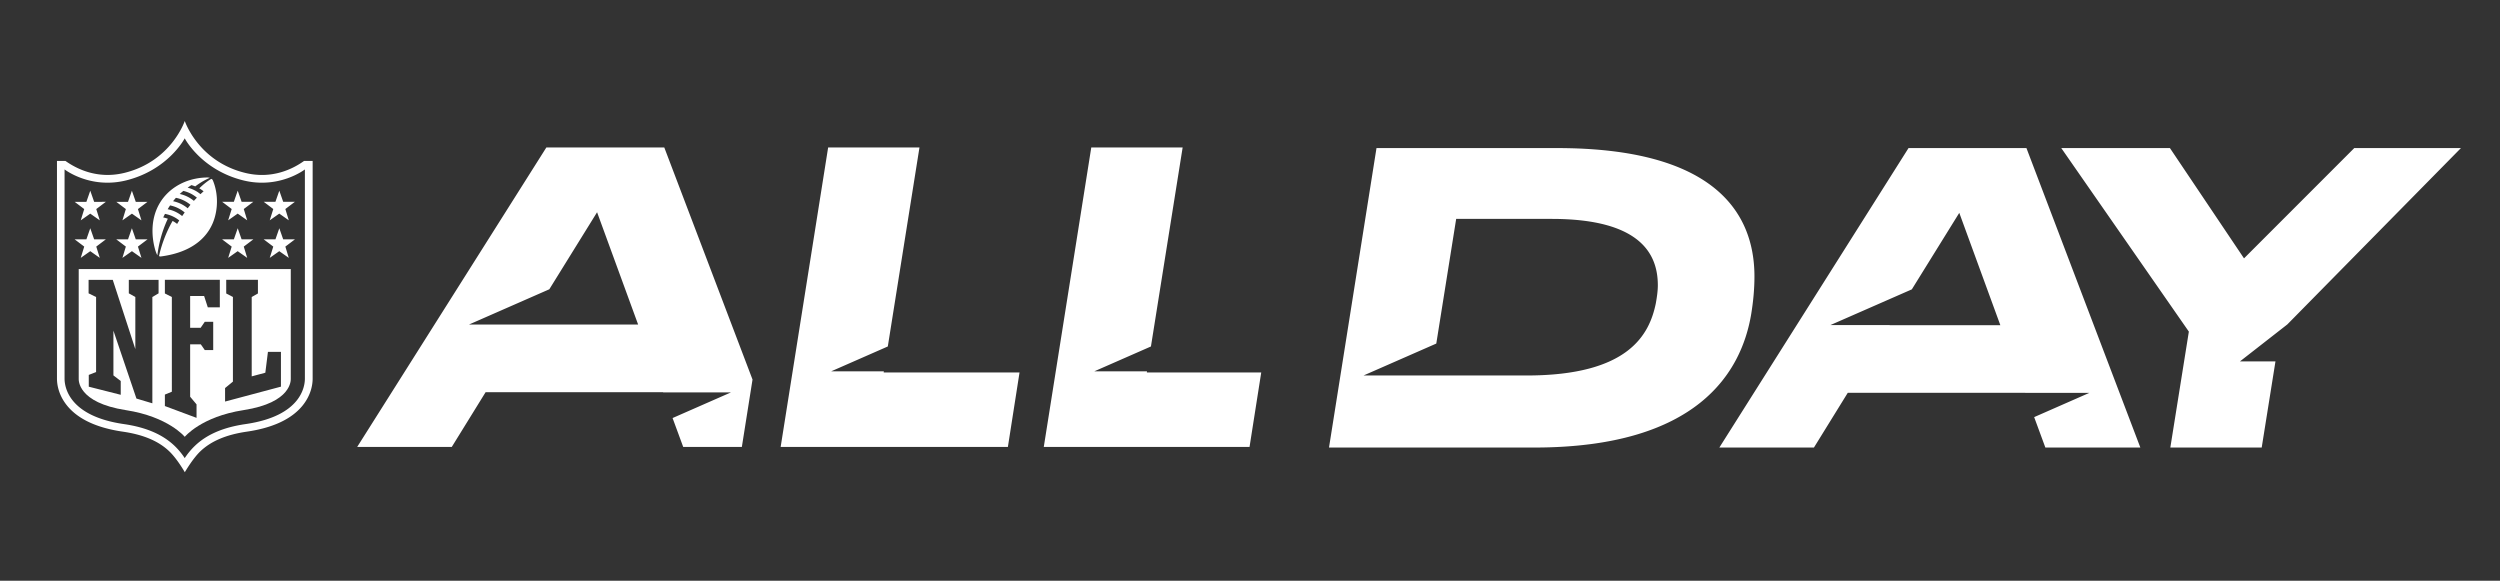 <svg viewBox="0 0 566.93 131.69" xml:space="preserve" xmlns="http://www.w3.org/2000/svg" focusable="false" class="chakra-icon css-wo2jct"><rect x="0" y="0" width="566.93" height="131.69" fill="#333333" stroke="none"/><g id="design"><path d="M353.13 33.58h-40.98l-10.77 67.91h46.55c37.15 0 47.01-17.16 49.2-30.3.46-2.83.73-5.66.73-8.49 0-14.88-9.59-29.12-44.73-29.12zm22.36 35.23c-1.46 7.03-6.11 16.34-29.3 16.34H309.21l16.5-7.24 4.51-28.27h21.63c20.35 0 24.1 8.12 24.1 15.06 0 1.19-.18 2.56-.46 4.11zM459.54 33.58H432.8l-42.9 67.91h21.45l7.67-12.41h40.25v.01h14.54l-12.52 5.5 2.54 6.9h21.54l-25.83-67.91zm-31.03 40.16.02-.03H415.1l18.45-8.09 10.76-17.35 9.31 25.47h-25.11zM507.95 81.96l10.75-8.39 39.37-39.99h-24.19l-25 25.01-16.8-25.01h-24.64l28.93 41.62-4.2 26.29h20.72l3.12-19.53zM200.39 84.47l.04-.26h-11.95l12.85-5.64 7.18-45.13H187.8l-10.77 67.91h51.53l2.64-16.88zM150.64 33.44H123.9L81 101.35h21.45l7.67-12.41h40.25l.01.04h15.39l-13.25 5.82 2.41 6.55h13.3l2.42-15.28-20.01-52.63zM125 73.6h-18.66l18.23-8 10.83-17.47 9.31 25.47H125zM260.07 84.47l.04-.26h-11.96L261 78.57l7.19-45.13h-20.72l-10.77 67.91h46.66l2.65-16.88zM68.96 36.49c-2.49 1.79-7.26 4.23-13.39 2.71C44.94 36.59 41.9 27.43 41.9 27.43s-3.04 9.16-13.67 11.77c-6.14 1.51-10.9-.93-13.39-2.71h-1.92v49.37c0 1.25.31 3.71 2.33 6.17 2.5 3.04 6.74 5.01 12.61 5.86 4.67.68 8.12 2.14 10.56 4.49 1.79 1.72 3.49 4.71 3.49 4.71s1.76-3.04 3.49-4.71c2.44-2.34 5.89-3.81 10.56-4.49 5.86-.85 10.11-2.82 12.61-5.86 2.02-2.46 2.33-4.92 2.33-6.17V36.49h-1.94zm.18 49.37c0 1.61-.68 8.46-13.45 10.31-5.04.73-8.81 2.35-11.52 4.96-.97.94-1.71 1.89-2.28 2.76a15.8 15.8 0 0 0-2.28-2.76c-2.71-2.6-6.47-4.23-11.52-4.96-12.77-1.85-13.45-8.69-13.45-10.31V38.42s5.81 4.52 14 2.48c9.54-2.39 13.25-9.53 13.25-9.53s3.71 7.15 13.25 9.53c8.19 2.04 14-2.48 14-2.48v47.44z" fill="#fff"></path><path d="M65.94 85.86V61.01H17.85v24.85c0 .26-.33 5.44 10.71 7.15 9.63 1.49 13.34 6.05 13.34 6.05s3.7-4.57 13.34-6.06c11.03-1.7 10.7-6.88 10.7-7.14zM35.96 66.52l-1.41.83v24.11l-3.61-1.08-5.22-15.4v10.15l1.66 1.27v3.13l-7.25-1.84v-2.67l1.66-.65V67.36l-1.7-.84v-3.06h5.48l5.12 15.71V67.35l-1.48-.83v-3.06h6.75v3.06zm13.9 3.17h-2.74l-.83-2.56h-3.17v7.21h2.38l.94-1.37h1.91v6.42h-1.91l-.9-1.3h-2.42v11.88l1.45 1.73v3.06l-7.18-2.68v-2.6l1.58-.65V67.35l-1.58-.8v-3.1h12.46v6.24zm13.85 17.99-12.67 3.38V88l1.78-1.46V67.35l-1.52-.8v-3.1h7.19v3.1l-1.41.8v18l3.09-.83.59-4.72h2.95v7.88z" fill="#fff"></path><path d="m19.1 55.92-2.17-1.64h2.66l.88-2.52.88 2.52H24l-2.17 1.64.8 2.56-2.16-1.52-2.16 1.52.79-2.56zM28.54 55.92l-2.17-1.64h2.66l.88-2.52.88 2.52h2.66l-2.17 1.64.8 2.56-2.16-1.52-2.16 1.52.78-2.56zM19.1 47.41l-2.17-1.64h2.66l.88-2.52.88 2.52H24l-2.17 1.64.8 2.56-2.16-1.52-2.16 1.52.79-2.56zM28.54 47.41l-2.17-1.64h2.66l.88-2.52.88 2.52h2.66l-2.17 1.64.8 2.56-2.16-1.52-2.16 1.52.78-2.56zM65.49 58.48l-2.16-1.52-2.16 1.52.8-2.56-2.17-1.64h2.66l.88-2.52.88 2.52h2.66l-2.17 1.64.78 2.56zM56.06 58.48l-2.16-1.52-2.16 1.52.8-2.56-2.17-1.64h2.66l.88-2.52.88 2.52h2.66l-2.17 1.64.78 2.56zM65.49 49.96l-2.16-1.52-2.16 1.52.8-2.56-2.17-1.64h2.66l.88-2.52.88 2.52h2.66l-2.17 1.64.78 2.56zM56.06 49.96l-2.16-1.52-2.16 1.52.8-2.56-2.17-1.64h2.66l.88-2.52.88 2.52h2.66l-2.17 1.64.78 2.56zM48.31 41c-.07-.17-.2-.44-.42-.42 0 0-1.13.59-2.7 2.13.35.2.75.48.98.67-.24.21-.48.44-.71.65a7.372 7.372 0 0 0-2.91-1.47c.27-.2.56-.39.85-.58.44.11.87.29.87.29 1.78-1.35 3.31-1.94 3.31-1.94s-.18-.09-.65-.08c-6.98.09-13.41 5.3-12.2 14.22.13.95.5 2.67.96 3.42.16-1.48.71-4.77 2.37-8.29-.58-.21-1.05-.29-1.05-.29.17-.36.4-.81.4-.81 1.22.23 2.31.74 3.24 1.49-.23.36-.38.6-.48.79-.33-.26-.66-.48-1.03-.68-1.86 3.25-2.72 6.32-3.07 7.93.02.1.22.15.38.13 7.65-.99 11.23-4.89 12.32-9.12.73-2.78.5-5.68-.46-8.04zm-7 8a7.216 7.216 0 0 0-3.29-1.55s.35-.57.55-.87c1.39.28 2.52.93 3.31 1.6-.2.29-.4.56-.57.82zm1.26-1.76a7.48 7.48 0 0 0-3.32-1.61c.19-.25.42-.52.64-.77.97.17 2.22.68 3.3 1.58-.22.27-.43.54-.62.8zm1.4-1.69c-.97-.8-2.05-1.31-3.21-1.56.28-.26.57-.49.82-.7 1.44.35 2.41.99 3.07 1.54-.24.25-.47.48-.68.72z" fill="#fff"></path></g></svg>